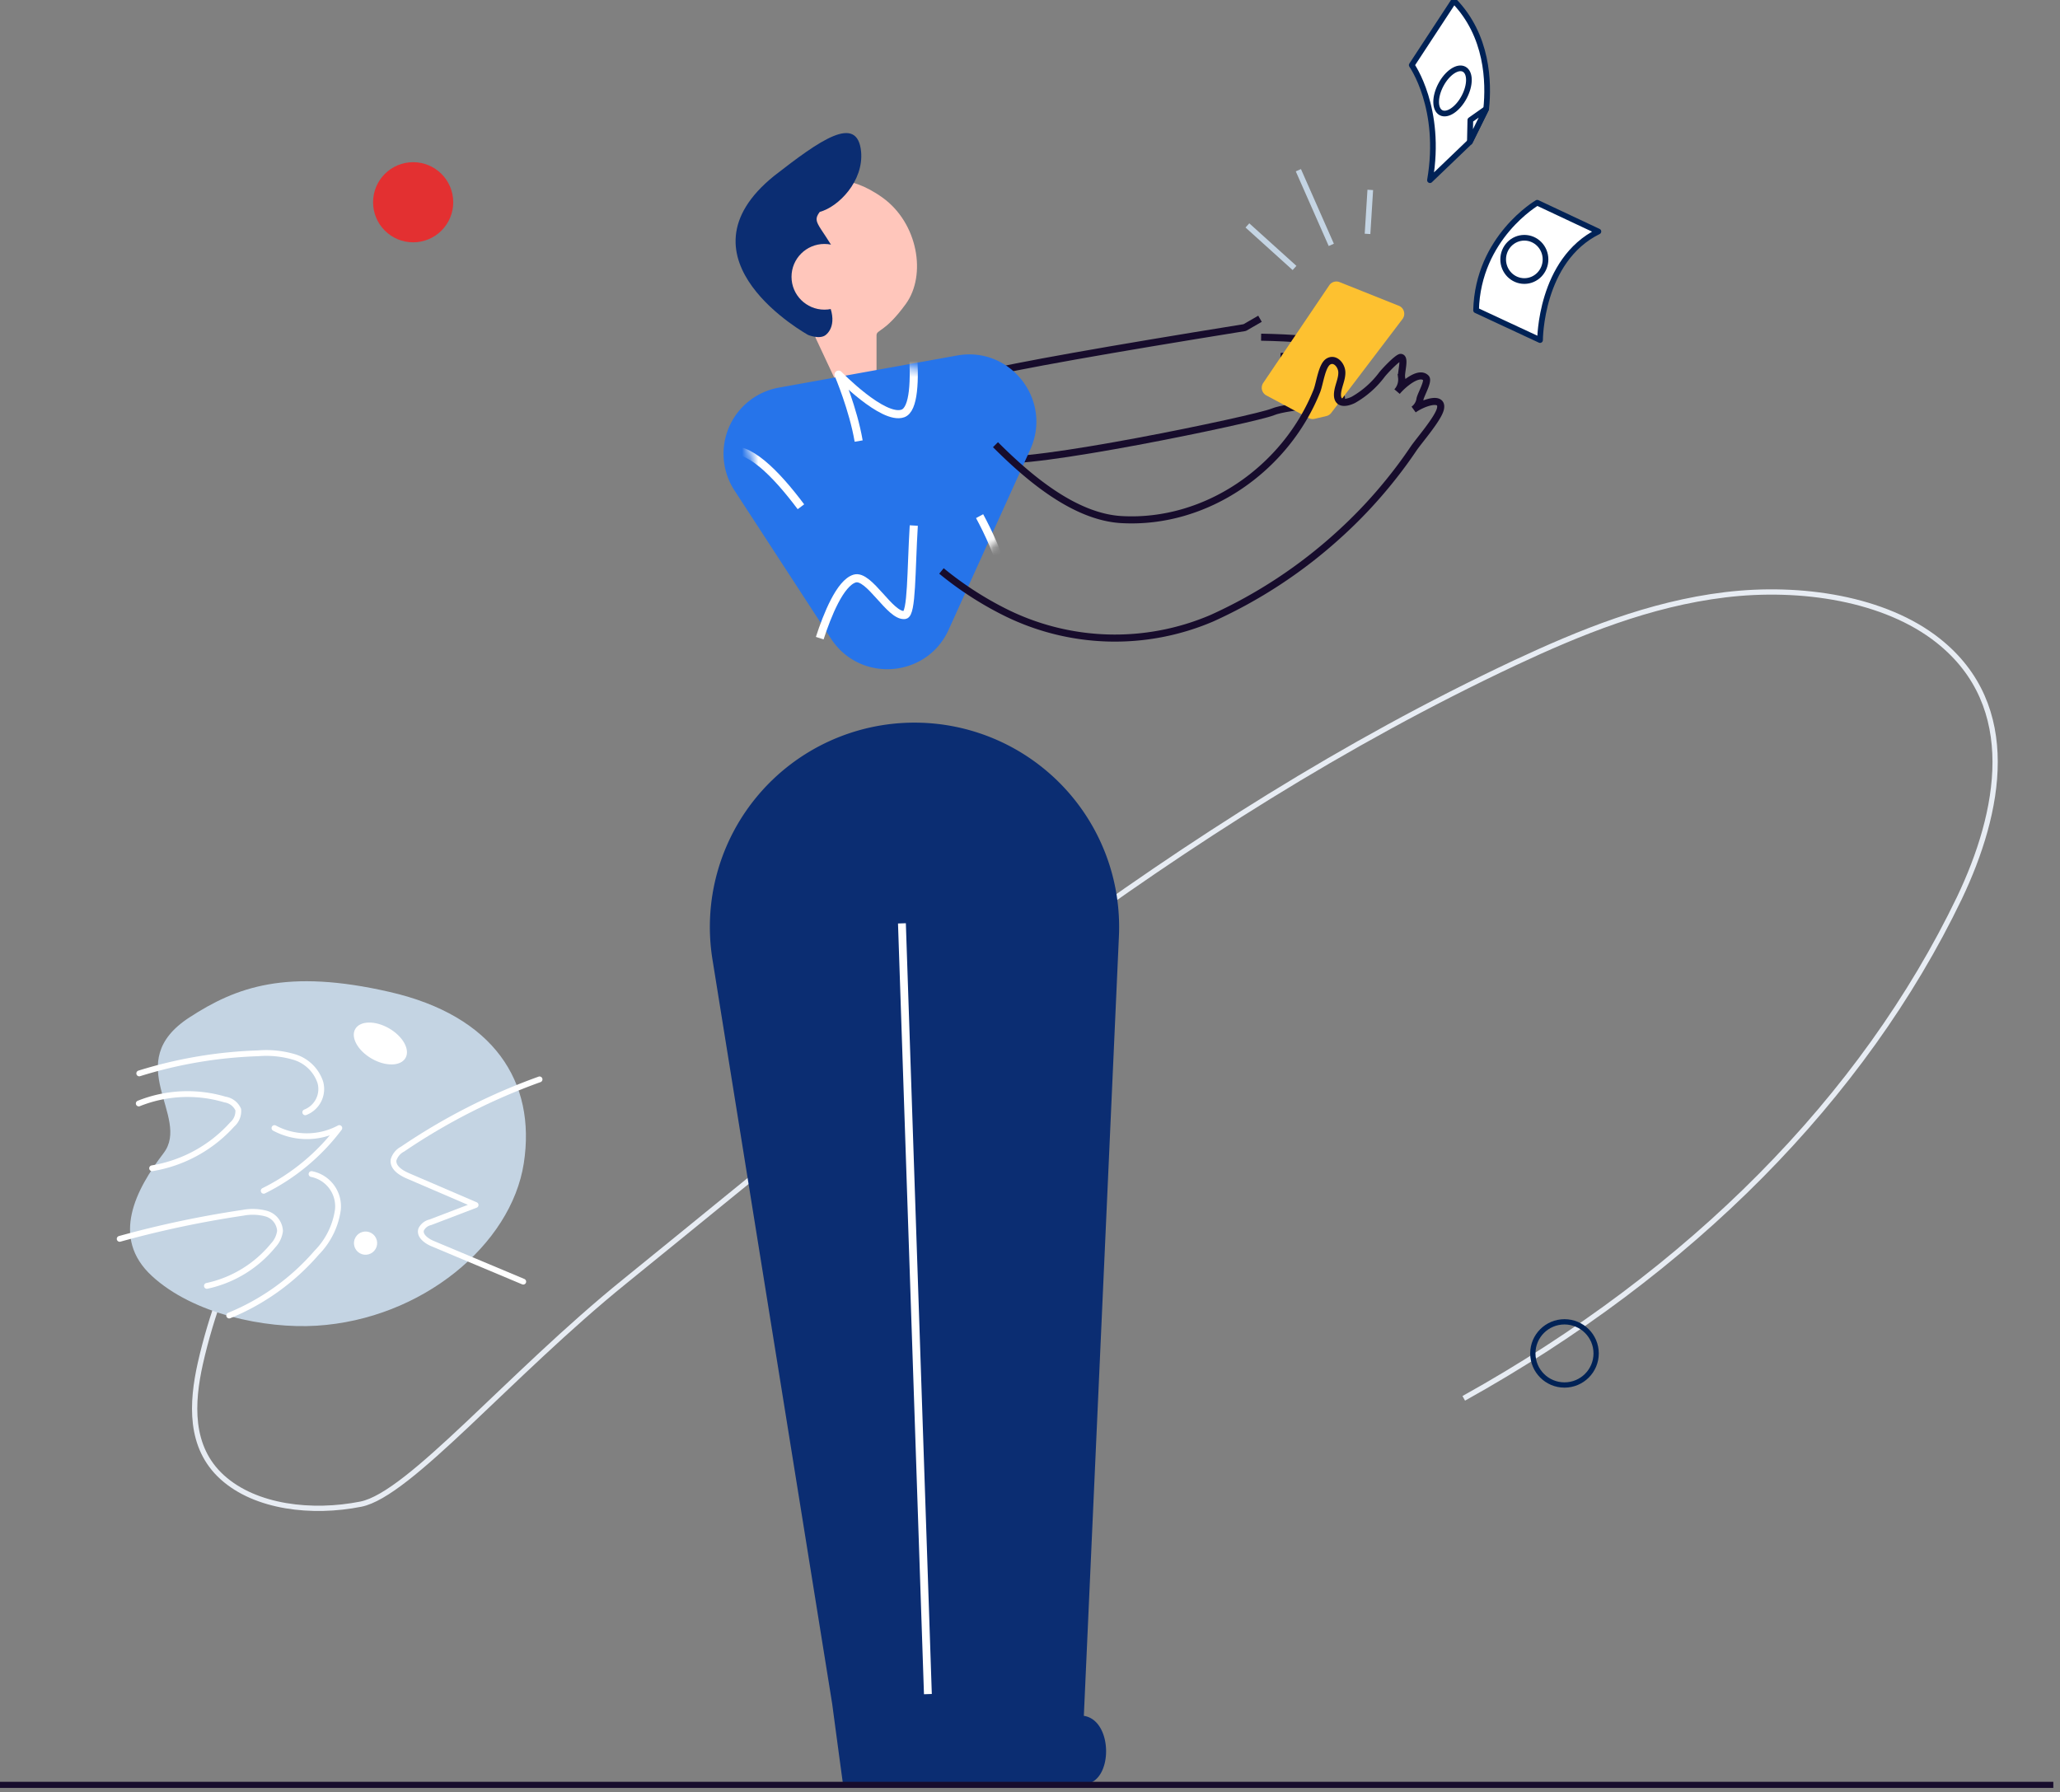 <svg xmlns="http://www.w3.org/2000/svg" xmlns:xlink="http://www.w3.org/1999/xlink" width="254" height="221" viewBox="0 0 254 221">
    <rect x="0" y="0" width="254" height="221" fill="#808080" stroke="none"/>
    <defs>
        <path id="a" d="M41.478 21.37l-16.13 18.32c-4.326 4.912-12.377 3.096-14.192-3.193L5.118 15.54a8.282 8.282 0 0 1 8.937-10.525l22.18 2.638c6.628.79 9.653 8.705 5.243 13.717z"/>
    </defs>
    <g fill="none" fill-rule="evenodd">
        <path d="M-40-15h328v250H-40z"/>
        <g transform="translate(0 -1)">
            <path stroke="#E7ECF3" stroke-width=".651" d="M42.246 135.666c-8.869 10.118-14.845 21.521-17.548 33.481-1.072 4.813-1.403 10.302 2.71 14.025 4.115 3.724 11.075 4.504 17.08 3.312 6.005-1.192 18.308-15.964 32.56-27.487 34.004-27.536 67.383-56.337 109.712-76.249 8.052-3.767 16.592-7.27 25.95-8.403 9.36-1.133 19.732.47 26.264 5.651 10.216 8.094 7.643 21.193 2.632 31.715-11.86 24.676-33.128 46.152-61.124 61.723"/>
            <g transform="translate(86)">
                <g stroke="#170C2C" stroke-linejoin="bevel" stroke-width=".871">
                    <path d="M69.496 42.58s8.806.123 9.131 1.11c.326.988-6.705 1.267-6.705 1.267s8.377 1.212 8.776 2.327c.4 1.115-8.098.685-8.098.685s6.554 1.171 6.807 2.035c.254.863-6.423.935-8.508 1.803-2.086.869-30.859 6.884-34.128 5.747M34.65 47.245c4.759-1.14 15.699-3.09 32.822-5.848l1.888-1.09"/>
                </g>
                <g fill-rule="nonzero">
                    <path fill="#FFC6BB" d="M22.824 25.373c4.365 3.143 5.443 9.554 2.864 13.108-2.58 3.553-3.611 3.14-3.611 3.876V48.496l-3.863 1.963-3.638-7.769-5.12-15.56 8.758-2.242c-3.14-1.657.244-2.659 4.61.485z"/>
                    <path fill="#0B2D72" d="M13.656 42.31s-16.967-9.322-4.2-19.626c5.618-4.373 10.257-7.686 10.718-2.987.33 3.628-2.78 6.818-5.1 7.434-1.16 1.567.318 1.372 3.877 8.497-3.675-1.164-4.853-.706-3.535 1.373 1.978 3.118 1.127 4.725.393 5.308-.735.584-2.153 0-2.153 0z"/>
                </g>
                <g fill="#C4D4E3">
                    <path d="M68.04 28.54l5.81 5.246-.467.516-5.81-5.247.467-.516M74.409 21.849l4.059 9.207-.637.281-4.06-9.207.638-.281M83.305 24.44l-.34 5.425-.695-.044.34-5.424.695.043"/>
                </g>
                <g fill="#FFF" fill-rule="nonzero" stroke="#002256" stroke-linecap="round" stroke-linejoin="round" stroke-width=".7">
                    <path d="M96 39.263l7.89 3.673s0-9.842 7.195-13.39L103.543 26S96.233 30.253 96 39.263"/>
                    <path d="M104.564 32.988c0-1.474-1.169-2.669-2.61-2.669-1.443 0-2.612 1.195-2.612 2.669 0 1.473 1.17 2.668 2.611 2.668 1.442 0 2.611-1.195 2.611-2.668"/>
                </g>
                <g fill="#FFF" fill-rule="nonzero" stroke="#002256" stroke-linecap="round" stroke-linejoin="round" stroke-width=".7">
                    <path d="M88.068 9.03s3.78 5.322 2.248 14.188l4.92-4.718 2.012-4.077c.343-3.277.198-9.037-3.98-13.328l-5.2 7.935"/>
                    <path d="M94.524 9.533c-.79-.42-2.07.44-2.857 1.92-.787 1.481-.784 3.022.006 3.443.79.42 2.07-.44 2.857-1.92.787-1.482.785-3.023-.006-3.443M95.236 18.5l.057-2.7 1.956-1.379-2.013 4.08"/>
                </g>
                <path fill="#0B2D72" fill-rule="nonzero" d="M17.932 220.903l29.707.122c3.643-.122 3.673-7.884 0-8.435l4.326-96.151a25.179 25.179 0 0 0-6.97-18.543 25.248 25.248 0 0 0-18.236-7.784 25.245 25.245 0 0 0-19.207 8.855 25.171 25.171 0 0 0-5.705 20.344l14.765 91.813s1.32 9.9 1.32 9.78z"/>
                <path stroke="#FFF" stroke-width=".967" d="M28.41 209.908l-3.201-95.045"/>
                <g transform="translate(1.003 40.01)">
                    <mask id="b" fill="#fff">
                        <use xlink:href="#a"/>
                    </mask>
                    <use fill="#2674EA" fill-rule="nonzero" transform="rotate(-17 24.172 23.728)" xlink:href="#a"/>
                    <g stroke="#FFF" stroke-linejoin="round" mask="url(#b)">
                        <path d="M25.667 25.796c-.34 5.622-.228 10.92-1.11 11.034-1.802.229-4.405-5.048-6.19-4.493-1.784.555-3.356 4.464-4.296 7.349M11.752 23.481C8.62 19.3 5.106 15.762 2.674 16.684c-1.143.433-1.947 1.697-2.518 3.423M25.53 3.805c.314 4.125.16 7.675-1.206 8.169-2.428.875-7.934-4.786-7.934-4.786s1.806 4.234 2.48 8.191M33.784 24.639c2.136 3.944 5.095 10.906 4.58 18.519"/>
                    </g>
                </g>
                <ellipse cx="15.654" cy="35.134" fill="#FFC6BB" fill-rule="nonzero" rx="4.059" ry="4.051"/>
                <path fill="#FDC130" fill-rule="nonzero" d="M78.963 50.835l-.818 1.077c-.15.197-.363.336-.604.393l-1.438.34c-.254.061-.52.026-.75-.097l-5.214-2.789a1.067 1.067 0 0 1-.381-1.539l1-1.48 8.205 4.095-8.205-4.095 6.648-9.833 8.845 4.329-7.288 9.6zm7.966-10.493l-.679.894-8.844-4.329.49-.725c.281-.416.814-.58 1.28-.393l7.299 2.915c.655.263.88 1.076.454 1.638z"/>
                <path stroke="#170C2C" stroke-width=".871" d="M36.745 55.837c4.102 4.098 9.789 8.945 15.6 9.24 10.412.557 20.178-6.274 24.02-15.857.367-.919.609-3.165 1.437-3.644.827-.48 1.625.477 1.648 1.326.023.848-.421 1.643-.524 2.509-.155 1.415.877 1.4 1.92.91 1.361-.77 2.55-1.81 3.493-3.054.28-.395 1.869-2.074 2.338-2.194.652-.029.041 1.83.14 2.472a2.198 2.198 0 0 1-.549 1.736c.58-.719 2.673-2.63 3.572-1.65.313.413-.678 2.08-.756 2.592-.078.513-.36.973-.782 1.277 1.172-.841 3.659-1.699 3.306-.086-.274 1.206-2.614 3.883-3.307 4.895a55.476 55.476 0 0 1-2.778 3.778 58.07 58.07 0 0 1-6.434 6.848 59.922 59.922 0 0 1-15.663 10.3 30.366 30.366 0 0 1-25.606-.793 41.828 41.828 0 0 1-7.737-5.035"/>
            </g>
            <path stroke="#170C2C" stroke-width=".754" d="M253.177 221.1H0"/>
            <path fill="#C4D4E3" fill-rule="nonzero" d="M23.365 126.457c-8.605 5.586.221 12.255-3.19 16.735-3.412 4.48-6.567 10.421-1.46 15.141 5.107 4.72 13.978 6.537 20.302 6.147 12.985-.8 24.02-9.976 25.57-20.041 1.55-10.066-3.74-18.172-16.508-21.11-12.768-2.94-18.968-.603-24.714 3.128z"/>
            <g transform="translate(14 123.212)">
                <path stroke="#FFF" stroke-linecap="round" stroke-linejoin="round" stroke-width=".716" d="M14.26 40.01a28.496 28.496 0 0 0 10.778-7.74 9.405 9.405 0 0 0 2.627-5.323 4.058 4.058 0 0 0-3.252-4.38M18.515 24.629a26.208 26.208 0 0 0 9.323-7.736 8.464 8.464 0 0 1-7.997.004M23.64 14.95a3.076 3.076 0 0 0 1.856-3.699 4.854 4.854 0 0 0-3.164-3.102c-1.463-.44-2.995-.6-4.518-.472A55.133 55.133 0 0 0 3.17 10.154M4.757 21.853a17.02 17.02 0 0 0 9.872-5.398 2.185 2.185 0 0 0 .747-1.837 2.14 2.14 0 0 0-1.63-1.24 16.173 16.173 0 0 0-10.636.485"/>
                <path stroke="#FFF" stroke-linecap="round" stroke-linejoin="round" stroke-width=".716" d="M11.514 36.355a14.47 14.47 0 0 0 8.167-4.991 3.164 3.164 0 0 0 .846-1.78 2.343 2.343 0 0 0-1.69-2.136 6.431 6.431 0 0 0-2.88-.106A126.081 126.081 0 0 0 .757 30.557"/>
                <ellipse cx="31.074" cy="31.085" fill="#FFF" fill-rule="nonzero" rx="1.434" ry="1.43" transform="scale(1 -1) rotate(60 84.914 0)"/>
                <path stroke="#FFF" stroke-linecap="round" stroke-linejoin="round" stroke-width=".716" d="M50.515 35.833l-11.129-4.67c-.788-.322-1.722-.994-1.449-1.78a1.68 1.68 0 0 1 1.13-.872l5.575-2.131-8.323-3.58c-.887-.38-1.93-1.032-1.789-1.993a2.243 2.243 0 0 1 1.107-1.316 75.514 75.514 0 0 1 16.89-8.6"/>
                <ellipse cx="32.9" cy="6.466" fill="#FFF" fill-rule="nonzero" rx="2.152" ry="3.576" transform="scale(1 -1) rotate(60 44.1 0)"/>
            </g>
            <ellipse cx="192.903" cy="167.895" stroke="#002256" stroke-linecap="round" stroke-linejoin="round" stroke-width=".651" rx="3.903" ry="3.895"/>
            <ellipse cx="50.942" cy="25.941" fill="#E33031" rx="4.942" ry="4.941"/>
        </g>
    </g>
</svg>
